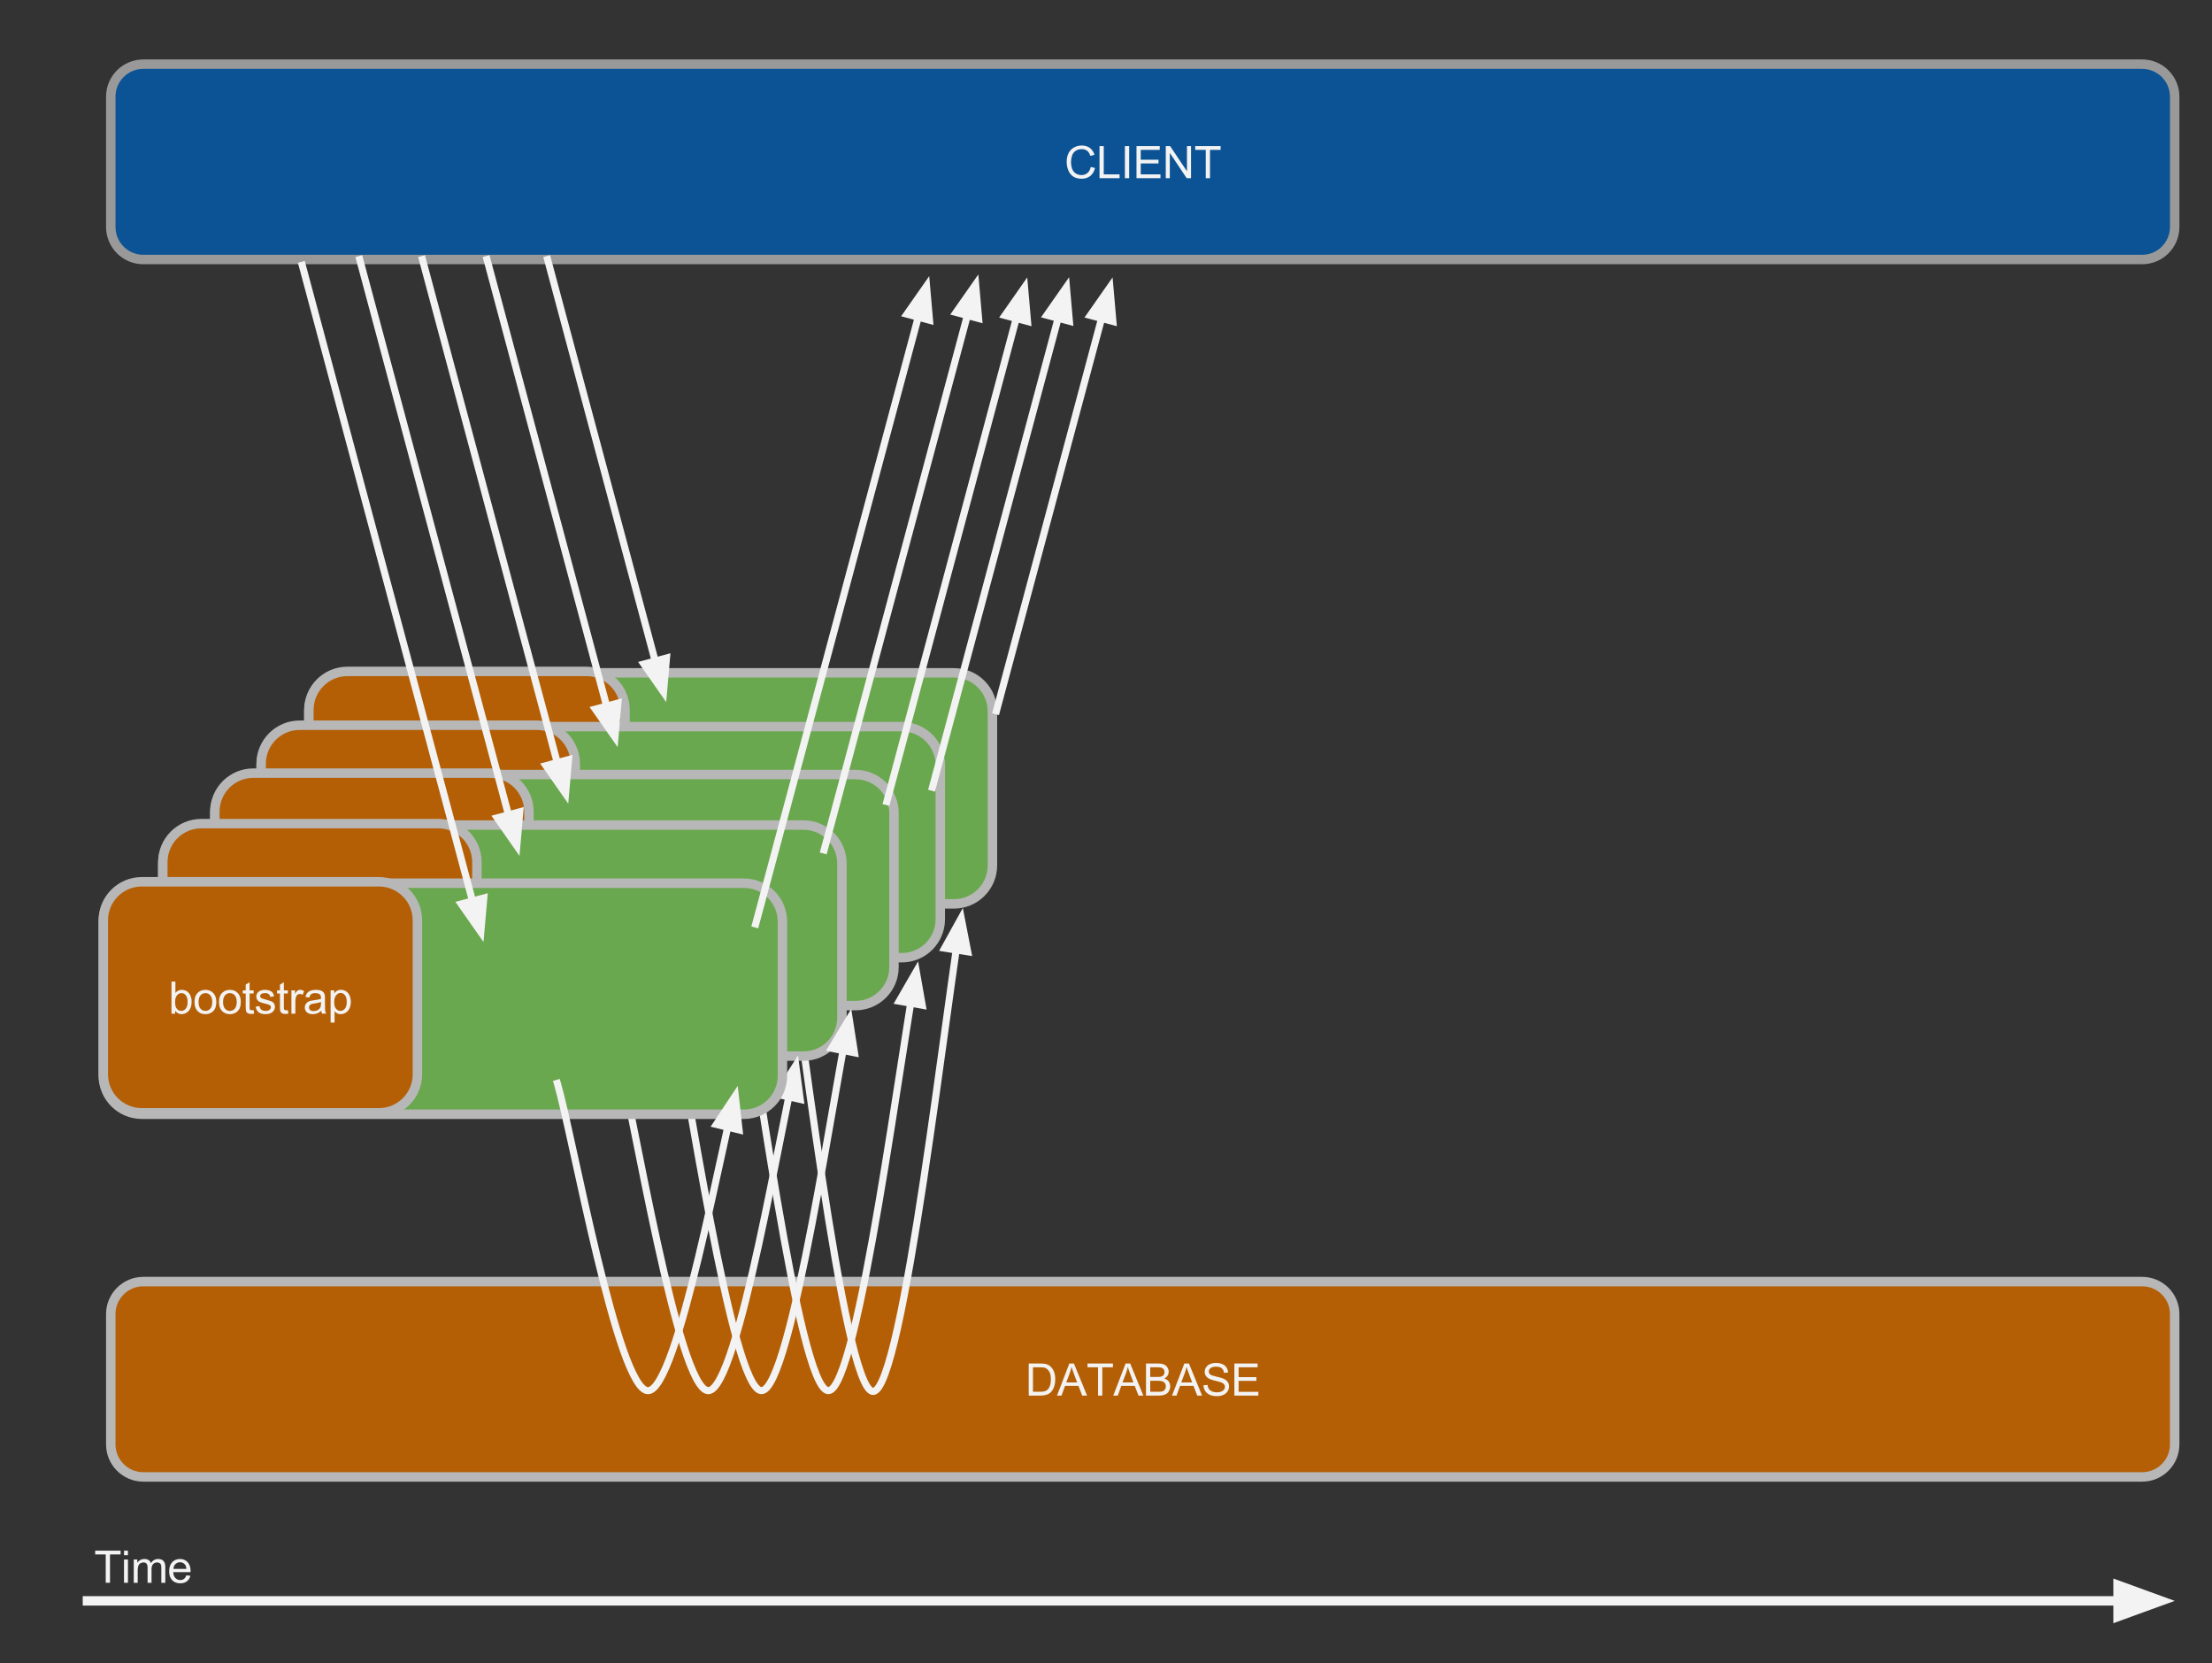 <?xml version="1.0" standalone="yes"?>

<svg version="1.1" viewBox="0.0 0.0 937.1 704.318" fill="none" stroke="none" stroke-linecap="square" stroke-miterlimit="10" xmlns="http://www.w3.org/2000/svg" xmlns:xlink="http://www.w3.org/1999/xlink"><rect x="0.0" y="0.0" width="937.1" height="704.318" fill="#333333" stroke="none"/><clipPath id="p.0"><path d="m0 0l937.1 0l0 704.318l-937.1 0l0 -704.318z" clip-rule="nonzero"></path></clipPath><g clip-path="url(#p.0)"><path fill="#000000" fill-opacity="0.0" d="m0 0l937.1 0l0 704.318l-937.1 0z" fill-rule="nonzero"></path><path fill="#b45f06" d="m46.929 556.57l0 0c0 -7.616 6.174 -13.79 13.79 -13.79l846.782 0c3.657 0 7.165 1.453 9.751 4.039c2.586 2.586 4.039 6.094 4.039 9.751l0 55.16c0 7.616 -6.174 13.79 -13.79 13.79l-846.782 0l0 0c-7.616 0 -13.79 -6.174 -13.79 -13.79z" fill-rule="nonzero"></path><path stroke="#b7b7b7" stroke-width="4.0" stroke-linejoin="round" stroke-linecap="butt" d="m46.929 556.57l0 0c0 -7.616 6.174 -13.79 13.79 -13.79l846.782 0c3.657 0 7.165 1.453 9.751 4.039c2.586 2.586 4.039 6.094 4.039 9.751l0 55.16c0 7.616 -6.174 13.79 -13.79 13.79l-846.782 0l0 0c-7.616 0 -13.79 -6.174 -13.79 -13.79z" fill-rule="nonzero"></path><path fill="#f3f3f3" d="m435.814 591.07l0 -13.594l4.688 0q1.578 0 2.422 0.188q1.156 0.266 1.984 0.969q1.078 0.922 1.609 2.344q0.531 1.406 0.531 3.219q0 1.547 -0.359 2.75q-0.359 1.188 -0.922 1.984q-0.562 0.781 -1.234 1.234q-0.672 0.438 -1.625 0.672q-0.953 0.234 -2.188 0.234l-4.906 0zm1.797 -1.609l2.906 0q1.344 0 2.109 -0.25q0.766 -0.25 1.219 -0.703q0.641 -0.641 1.0 -1.719q0.359 -1.078 0.359 -2.625q0 -2.125 -0.703 -3.266q-0.703 -1.156 -1.703 -1.547q-0.719 -0.281 -2.328 -0.281l-2.859 0l0 10.391zm10.176 1.609l5.234 -13.594l1.938 0l5.562 13.594l-2.047 0l-1.594 -4.125l-5.688 0l-1.484 4.125l-1.922 0zm3.922 -5.578l4.609 0l-1.406 -3.781q-0.656 -1.703 -0.969 -2.812q-0.266 1.312 -0.734 2.594l-1.5 4.0zm13.475 5.578l0 -12.0l-4.469 0l0 -1.594l10.766 0l0 1.594l-4.5 0l0 12.0l-1.797 0zm6.443 0l5.234 -13.594l1.938 0l5.562 13.594l-2.047 0l-1.594 -4.125l-5.688 0l-1.484 4.125l-1.922 0zm3.922 -5.578l4.609 0l-1.406 -3.781q-0.656 -1.703 -0.969 -2.812q-0.266 1.312 -0.734 2.594l-1.5 4.0zm9.944 5.578l0 -13.594l5.109 0q1.547 0 2.484 0.406q0.953 0.406 1.484 1.266q0.531 0.859 0.531 1.797q0 0.875 -0.469 1.656q-0.469 0.766 -1.438 1.234q1.234 0.359 1.891 1.234q0.672 0.875 0.672 2.062q0 0.953 -0.406 1.781q-0.391 0.812 -0.984 1.266q-0.594 0.438 -1.5 0.672q-0.891 0.219 -2.188 0.219l-5.188 0zm1.797 -7.891l2.938 0q1.203 0 1.719 -0.156q0.688 -0.203 1.031 -0.672q0.359 -0.469 0.359 -1.188q0 -0.672 -0.328 -1.188q-0.328 -0.516 -0.938 -0.703q-0.594 -0.203 -2.062 -0.203l-2.719 0l0 4.109zm0 6.281l3.391 0q0.875 0 1.219 -0.062q0.625 -0.109 1.047 -0.359q0.422 -0.266 0.688 -0.766q0.266 -0.5 0.266 -1.141q0 -0.766 -0.391 -1.328q-0.391 -0.562 -1.078 -0.781q-0.688 -0.234 -1.984 -0.234l-3.156 0l0 4.672zm9.225 1.609l5.234 -13.594l1.938 0l5.562 13.594l-2.047 0l-1.594 -4.125l-5.688 0l-1.484 4.125l-1.922 0zm3.922 -5.578l4.609 0l-1.406 -3.781q-0.656 -1.703 -0.969 -2.812q-0.266 1.312 -0.734 2.594l-1.5 4.0zm9.412 1.203l1.688 -0.141q0.125 1.016 0.562 1.672q0.438 0.656 1.359 1.062q0.938 0.406 2.094 0.406q1.031 0 1.812 -0.312q0.797 -0.312 1.188 -0.844q0.391 -0.531 0.391 -1.156q0 -0.641 -0.375 -1.109q-0.375 -0.484 -1.234 -0.812q-0.547 -0.219 -2.422 -0.656q-1.875 -0.453 -2.625 -0.859q-0.969 -0.516 -1.453 -1.266q-0.469 -0.75 -0.469 -1.688q0 -1.031 0.578 -1.922q0.594 -0.906 1.703 -1.359q1.125 -0.469 2.5 -0.469q1.516 0 2.672 0.484q1.156 0.484 1.766 1.438q0.625 0.938 0.672 2.141l-1.719 0.125q-0.141 -1.281 -0.953 -1.938q-0.797 -0.672 -2.359 -0.672q-1.625 0 -2.375 0.609q-0.75 0.594 -0.75 1.438q0 0.734 0.531 1.203q0.516 0.469 2.703 0.969q2.203 0.5 3.016 0.875q1.188 0.547 1.75 1.391q0.578 0.828 0.578 1.922q0 1.094 -0.625 2.062q-0.625 0.953 -1.797 1.484q-1.156 0.531 -2.609 0.531q-1.844 0 -3.094 -0.531q-1.25 -0.547 -1.969 -1.625q-0.703 -1.078 -0.734 -2.453zm13.084 4.375l0 -13.594l9.844 0l0 1.594l-8.047 0l0 4.172l7.531 0l0 1.594l-7.531 0l0 4.625l8.359 0l0 1.609l-10.156 0z" fill-rule="nonzero"></path><path fill="#000000" fill-opacity="0.0" d="m331.478 382.822c6.395 34.414 25.632 206.197 38.367 206.486c12.736 0.289 31.706 -170.624 38.047 -204.749" fill-rule="nonzero"></path><path stroke="#f3f3f3" stroke-width="3.0" stroke-linejoin="round" stroke-linecap="butt" d="m331.478 382.822c6.395 34.414 25.632 206.197 38.367 206.486c6.368 0.145 14.294 -42.511 21.422 -89.469c3.564 -23.479 6.927 -48.033 9.797 -68.851c1.435 -10.409 2.746 -19.883 3.896 -27.822l0.121 -0.828" fill-rule="evenodd"></path><path fill="#f3f3f3" stroke="#f3f3f3" stroke-width="3.0" stroke-linecap="butt" d="m409.975 403.112l-2.767 -14.221l-7.021 12.673z" fill-rule="evenodd"></path><path fill="#6aa84f" d="m130.852 301.273l0 0c0 -9.008 7.302 -16.31 16.31 -16.31l256.967 0c4.326 0 8.474 1.718 11.533 4.777c3.059 3.059 4.777 7.207 4.777 11.533l0 65.238c0 9.008 -7.302 16.31 -16.31 16.31l-256.967 0c-9.008 0 -16.31 -7.302 -16.31 -16.31z" fill-rule="nonzero"></path><path stroke="#b7b7b7" stroke-width="4.0" stroke-linejoin="round" stroke-linecap="butt" d="m130.852 301.273l0 0c0 -9.008 7.302 -16.31 16.31 -16.31l256.967 0c4.326 0 8.474 1.718 11.533 4.777c3.059 3.059 4.777 7.207 4.777 11.533l0 65.238c0 9.008 -7.302 16.31 -16.31 16.31l-256.967 0c-9.008 0 -16.31 -7.302 -16.31 -16.31z" fill-rule="nonzero"></path><path fill="#b45f06" d="m130.852 300.674l0 0c0 -9.008 7.302 -16.31 16.31 -16.31l101.316 0c4.326 0 8.474 1.718 11.533 4.777c3.059 3.059 4.777 7.207 4.777 11.533l0 65.238c0 9.008 -7.302 16.31 -16.31 16.31l-101.316 0c-9.008 0 -16.31 -7.302 -16.31 -16.31z" fill-rule="nonzero"></path><path stroke="#b7b7b7" stroke-width="4.0" stroke-linejoin="round" stroke-linecap="butt" d="m130.852 300.674l0 0c0 -9.008 7.302 -16.31 16.31 -16.31l101.316 0c4.326 0 8.474 1.718 11.533 4.777c3.059 3.059 4.777 7.207 4.777 11.533l0 65.238c0 9.008 -7.302 16.31 -16.31 16.31l-101.316 0c-9.008 0 -16.31 -7.302 -16.31 -16.31z" fill-rule="nonzero"></path><path fill="#f3f3f3" d="m161.724 340.213l-1.547 0l0 -13.594l1.656 0l0 4.844q1.062 -1.328 2.703 -1.328q0.906 0 1.719 0.375q0.812 0.359 1.328 1.031q0.531 0.656 0.828 1.594q0.297 0.938 0.297 2.0q0 2.531 -1.25 3.922q-1.25 1.375 -3.0 1.375q-1.75 0 -2.734 -1.453l0 1.234zm-0.016 -5.0q0 1.766 0.469 2.562q0.797 1.281 2.141 1.281q1.094 0 1.891 -0.938q0.797 -0.953 0.797 -2.844q0 -1.922 -0.766 -2.844q-0.766 -0.922 -1.844 -0.922q-1.094 0 -1.891 0.953q-0.797 0.953 -0.797 2.75zm8.219 0.078q0 -2.734 1.531 -4.062q1.266 -1.094 3.094 -1.094q2.031 0 3.312 1.344q1.297 1.328 1.297 3.672q0 1.906 -0.578 3.0q-0.562 1.078 -1.656 1.688q-1.078 0.594 -2.375 0.594q-2.062 0 -3.344 -1.328q-1.281 -1.328 -1.281 -3.812zm1.719 0q0 1.891 0.828 2.828q0.828 0.938 2.078 0.938q1.25 0 2.062 -0.938q0.828 -0.953 0.828 -2.891q0 -1.828 -0.828 -2.766q-0.828 -0.938 -2.062 -0.938q-1.25 0 -2.078 0.938q-0.828 0.938 -0.828 2.828zm8.657 0q0 -2.734 1.531 -4.062q1.266 -1.094 3.094 -1.094q2.031 0 3.312 1.344q1.297 1.328 1.297 3.672q0 1.906 -0.578 3.0q-0.562 1.078 -1.656 1.688q-1.078 0.594 -2.375 0.594q-2.062 0 -3.344 -1.328q-1.281 -1.328 -1.281 -3.812zm1.719 0q0 1.891 0.828 2.828q0.828 0.938 2.078 0.938q1.25 0 2.062 -0.938q0.828 -0.953 0.828 -2.891q0 -1.828 -0.828 -2.766q-0.828 -0.938 -2.062 -0.938q-1.25 0 -2.078 0.938q-0.828 0.938 -0.828 2.828zm12.938 3.422l0.234 1.484q-0.703 0.141 -1.266 0.141q-0.906 0 -1.406 -0.281q-0.5 -0.297 -0.703 -0.75q-0.203 -0.469 -0.203 -1.984l0 -5.656l-1.234 0l0 -1.312l1.234 0l0 -2.438l1.656 -1.0l0 3.438l1.688 0l0 1.312l-1.688 0l0 5.75q0 0.719 0.078 0.922q0.094 0.203 0.297 0.328q0.203 0.125 0.578 0.125q0.266 0 0.734 -0.078zm0.855 -1.438l1.656 -0.266q0.141 1.0 0.766 1.531q0.641 0.516 1.781 0.516q1.156 0 1.703 -0.469q0.562 -0.469 0.562 -1.094q0 -0.562 -0.484 -0.891q-0.344 -0.219 -1.703 -0.562q-1.844 -0.469 -2.562 -0.797q-0.703 -0.344 -1.078 -0.938q-0.359 -0.609 -0.359 -1.328q0 -0.656 0.297 -1.219q0.312 -0.562 0.828 -0.938q0.391 -0.281 1.062 -0.484q0.672 -0.203 1.438 -0.203q1.172 0 2.047 0.344q0.875 0.328 1.281 0.906q0.422 0.562 0.578 1.516l-1.625 0.219q-0.109 -0.75 -0.656 -1.172q-0.531 -0.438 -1.5 -0.438q-1.156 0 -1.641 0.391q-0.484 0.375 -0.484 0.875q0 0.328 0.203 0.594q0.203 0.266 0.641 0.438q0.25 0.094 1.469 0.438q1.766 0.469 2.469 0.766q0.703 0.297 1.094 0.875q0.406 0.578 0.406 1.438q0 0.828 -0.484 1.578q-0.484 0.734 -1.406 1.141q-0.922 0.391 -2.078 0.391q-1.922 0 -2.938 -0.797q-1.0 -0.797 -1.281 -2.359zm13.656 1.438l0.234 1.484q-0.703 0.141 -1.266 0.141q-0.906 0 -1.406 -0.281q-0.5 -0.297 -0.703 -0.75q-0.203 -0.469 -0.203 -1.984l0 -5.656l-1.234 0l0 -1.312l1.234 0l0 -2.438l1.656 -1.0l0 3.438l1.688 0l0 1.312l-1.688 0l0 5.75q0 0.719 0.078 0.922q0.094 0.203 0.297 0.328q0.203 0.125 0.578 0.125q0.266 0 0.734 -0.078zm1.511 1.5l0 -9.859l1.5 0l0 1.5q0.578 -1.047 1.062 -1.375q0.484 -0.344 1.078 -0.344q0.844 0 1.719 0.547l-0.578 1.547q-0.609 -0.359 -1.234 -0.359q-0.547 0 -0.984 0.328q-0.422 0.328 -0.609 0.906q-0.281 0.891 -0.281 1.953l0 5.156l-1.672 0zm12.666 -1.219q-0.938 0.797 -1.797 1.125q-0.859 0.312 -1.844 0.312q-1.609 0 -2.484 -0.781q-0.875 -0.797 -0.875 -2.031q0 -0.734 0.328 -1.328q0.328 -0.594 0.859 -0.953q0.531 -0.359 1.203 -0.547q0.5 -0.141 1.484 -0.25q2.031 -0.25 2.984 -0.578q0 -0.344 0 -0.438q0 -1.016 -0.469 -1.438q-0.641 -0.562 -1.906 -0.562q-1.172 0 -1.734 0.406q-0.562 0.406 -0.828 1.469l-1.641 -0.234q0.234 -1.047 0.734 -1.688q0.516 -0.641 1.469 -0.984q0.969 -0.359 2.25 -0.359q1.266 0 2.047 0.297q0.781 0.297 1.156 0.75q0.375 0.453 0.516 1.141q0.094 0.422 0.094 1.531l0 2.234q0 2.328 0.094 2.953q0.109 0.609 0.438 1.172l-1.75 0q-0.266 -0.516 -0.328 -1.219zm-0.141 -3.719q-0.906 0.359 -2.734 0.625q-1.031 0.141 -1.453 0.328q-0.422 0.188 -0.656 0.547q-0.234 0.359 -0.234 0.797q0 0.672 0.5 1.125q0.516 0.438 1.484 0.438q0.969 0 1.719 -0.422q0.75 -0.438 1.109 -1.156q0.266 -0.578 0.266 -1.672l0 -0.609zm4.079 8.719l0 -13.641l1.531 0l0 1.281q0.531 -0.75 1.203 -1.125q0.688 -0.375 1.641 -0.375q1.266 0 2.234 0.656q0.969 0.641 1.453 1.828q0.5 1.188 0.5 2.594q0 1.516 -0.547 2.734q-0.547 1.203 -1.578 1.844q-1.031 0.641 -2.172 0.641q-0.844 0 -1.516 -0.344q-0.656 -0.359 -1.078 -0.891l0 4.797l-1.672 0zm1.516 -8.656q0 1.906 0.766 2.812q0.781 0.906 1.875 0.906q1.109 0 1.891 -0.938q0.797 -0.938 0.797 -2.922q0 -1.875 -0.781 -2.812q-0.766 -0.938 -1.844 -0.938q-1.062 0 -1.891 1.0q-0.812 1.0 -0.812 2.891z" fill-rule="nonzero"></path><path fill="#6aa84f" d="m110.632 324.062l0 0c0 -9.008 7.302 -16.31 16.31 -16.31l255.096 0c4.326 0 8.474 1.718 11.533 4.777c3.059 3.059 4.777 7.207 4.777 11.533l0 65.238c0 9.008 -7.302 16.31 -16.31 16.31l-255.096 0c-9.008 0 -16.31 -7.302 -16.31 -16.31z" fill-rule="nonzero"></path><path stroke="#b7b7b7" stroke-width="4.0" stroke-linejoin="round" stroke-linecap="butt" d="m110.632 324.062l0 0c0 -9.008 7.302 -16.31 16.31 -16.31l255.096 0c4.326 0 8.474 1.718 11.533 4.777c3.059 3.059 4.777 7.207 4.777 11.533l0 65.238c0 9.008 -7.302 16.31 -16.31 16.31l-255.096 0c-9.008 0 -16.31 -7.302 -16.31 -16.31z" fill-rule="nonzero"></path><path fill="#b45f06" d="m110.632 323.463l0 0c0 -9.008 7.302 -16.31 16.31 -16.31l100.451 0c4.326 0 8.474 1.718 11.533 4.777c3.059 3.059 4.777 7.207 4.777 11.533l0 65.238c0 9.008 -7.302 16.31 -16.31 16.31l-100.451 0c-9.008 0 -16.31 -7.302 -16.31 -16.31z" fill-rule="nonzero"></path><path stroke="#b7b7b7" stroke-width="4.0" stroke-linejoin="round" stroke-linecap="butt" d="m110.632 323.463l0 0c0 -9.008 7.302 -16.31 16.31 -16.31l100.451 0c4.326 0 8.474 1.718 11.533 4.777c3.059 3.059 4.777 7.207 4.777 11.533l0 65.238c0 9.008 -7.302 16.31 -16.31 16.31l-100.451 0c-9.008 0 -16.31 -7.302 -16.31 -16.31z" fill-rule="nonzero"></path><path fill="#f3f3f3" d="m141.071 363.002l-1.547 0l0 -13.594l1.656 0l0 4.844q1.062 -1.328 2.703 -1.328q0.906 0 1.719 0.375q0.812 0.359 1.328 1.031q0.531 0.656 0.828 1.594q0.297 0.938 0.297 2.0q0 2.531 -1.25 3.922q-1.25 1.375 -3.0 1.375q-1.75 0 -2.734 -1.453l0 1.234zm-0.016 -5.0q0 1.766 0.469 2.562q0.797 1.281 2.141 1.281q1.094 0 1.891 -0.938q0.797 -0.953 0.797 -2.844q0 -1.922 -0.766 -2.844q-0.766 -0.922 -1.844 -0.922q-1.094 0 -1.891 0.953q-0.797 0.953 -0.797 2.75zm8.219 0.078q0 -2.734 1.531 -4.062q1.266 -1.094 3.094 -1.094q2.031 0 3.312 1.344q1.297 1.328 1.297 3.672q0 1.906 -0.578 3.0q-0.562 1.078 -1.656 1.688q-1.078 0.594 -2.375 0.594q-2.062 0 -3.344 -1.328q-1.281 -1.328 -1.281 -3.812zm1.719 0q0 1.891 0.828 2.828q0.828 0.938 2.078 0.938q1.25 0 2.062 -0.938q0.828 -0.953 0.828 -2.891q0 -1.828 -0.828 -2.766q-0.828 -0.938 -2.062 -0.938q-1.25 0 -2.078 0.938q-0.828 0.938 -0.828 2.828zm8.657 0q0 -2.734 1.531 -4.062q1.266 -1.094 3.094 -1.094q2.031 0 3.312 1.344q1.297 1.328 1.297 3.672q0 1.906 -0.578 3.0q-0.562 1.078 -1.656 1.688q-1.078 0.594 -2.375 0.594q-2.062 0 -3.344 -1.328q-1.281 -1.328 -1.281 -3.812zm1.719 0q0 1.891 0.828 2.828q0.828 0.938 2.078 0.938q1.25 0 2.062 -0.938q0.828 -0.953 0.828 -2.891q0 -1.828 -0.828 -2.766q-0.828 -0.938 -2.062 -0.938q-1.25 0 -2.078 0.938q-0.828 0.938 -0.828 2.828zm12.938 3.422l0.234 1.484q-0.703 0.141 -1.266 0.141q-0.906 0 -1.406 -0.281q-0.5 -0.297 -0.703 -0.75q-0.203 -0.469 -0.203 -1.984l0 -5.656l-1.234 0l0 -1.312l1.234 0l0 -2.438l1.656 -1.0l0 3.438l1.688 0l0 1.312l-1.688 0l0 5.75q0 0.719 0.078 0.922q0.094 0.203 0.297 0.328q0.203 0.125 0.578 0.125q0.266 0 0.734 -0.078zm0.855 -1.438l1.656 -0.266q0.141 1.0 0.766 1.531q0.641 0.516 1.781 0.516q1.156 0 1.703 -0.469q0.562 -0.469 0.562 -1.094q0 -0.562 -0.484 -0.891q-0.344 -0.219 -1.703 -0.562q-1.844 -0.469 -2.562 -0.797q-0.703 -0.344 -1.078 -0.938q-0.359 -0.609 -0.359 -1.328q0 -0.656 0.297 -1.219q0.312 -0.562 0.828 -0.938q0.391 -0.281 1.062 -0.484q0.672 -0.203 1.438 -0.203q1.172 0 2.047 0.344q0.875 0.328 1.281 0.906q0.422 0.562 0.578 1.516l-1.625 0.219q-0.109 -0.75 -0.656 -1.172q-0.531 -0.438 -1.5 -0.438q-1.156 0 -1.641 0.391q-0.484 0.375 -0.484 0.875q0 0.328 0.203 0.594q0.203 0.266 0.641 0.438q0.25 0.094 1.469 0.438q1.766 0.469 2.469 0.766q0.703 0.297 1.094 0.875q0.406 0.578 0.406 1.438q0 0.828 -0.484 1.578q-0.484 0.734 -1.406 1.141q-0.922 0.391 -2.078 0.391q-1.922 0 -2.938 -0.797q-1.0 -0.797 -1.281 -2.359zm13.656 1.438l0.234 1.484q-0.703 0.141 -1.266 0.141q-0.906 0 -1.406 -0.281q-0.5 -0.297 -0.703 -0.75q-0.203 -0.469 -0.203 -1.984l0 -5.656l-1.234 0l0 -1.312l1.234 0l0 -2.438l1.656 -1.0l0 3.438l1.688 0l0 1.312l-1.688 0l0 5.75q0 0.719 0.078 0.922q0.094 0.203 0.297 0.328q0.203 0.125 0.578 0.125q0.266 0 0.734 -0.078zm1.511 1.5l0 -9.859l1.5 0l0 1.5q0.578 -1.047 1.062 -1.375q0.484 -0.344 1.078 -0.344q0.844 0 1.719 0.547l-0.578 1.547q-0.609 -0.359 -1.234 -0.359q-0.547 0 -0.984 0.328q-0.422 0.328 -0.609 0.906q-0.281 0.891 -0.281 1.953l0 5.156l-1.672 0zm12.666 -1.219q-0.938 0.797 -1.797 1.125q-0.859 0.312 -1.844 0.312q-1.609 0 -2.484 -0.781q-0.875 -0.797 -0.875 -2.031q0 -0.734 0.328 -1.328q0.328 -0.594 0.859 -0.953q0.531 -0.359 1.203 -0.547q0.5 -0.141 1.484 -0.25q2.031 -0.25 2.984 -0.578q0 -0.344 0 -0.438q0 -1.016 -0.469 -1.438q-0.641 -0.562 -1.906 -0.562q-1.172 0 -1.734 0.406q-0.562 0.406 -0.828 1.469l-1.641 -0.234q0.234 -1.047 0.734 -1.688q0.516 -0.641 1.469 -0.984q0.969 -0.359 2.25 -0.359q1.266 0 2.047 0.297q0.781 0.297 1.156 0.75q0.375 0.453 0.516 1.141q0.094 0.422 0.094 1.531l0 2.234q0 2.328 0.094 2.953q0.109 0.609 0.438 1.172l-1.75 0q-0.266 -0.516 -0.328 -1.219zm-0.141 -3.719q-0.906 0.359 -2.734 0.625q-1.031 0.141 -1.453 0.328q-0.422 0.188 -0.656 0.547q-0.234 0.359 -0.234 0.797q0 0.672 0.5 1.125q0.516 0.438 1.484 0.438q0.969 0 1.719 -0.422q0.75 -0.438 1.109 -1.156q0.266 -0.578 0.266 -1.672l0 -0.609zm4.079 8.719l0 -13.641l1.531 0l0 1.281q0.531 -0.75 1.203 -1.125q0.688 -0.375 1.641 -0.375q1.266 0 2.234 0.656q0.969 0.641 1.453 1.828q0.5 1.188 0.5 2.594q0 1.516 -0.547 2.734q-0.547 1.203 -1.578 1.844q-1.031 0.641 -2.172 0.641q-0.844 0 -1.516 -0.344q-0.656 -0.359 -1.078 -0.891l0 4.797l-1.672 0zm1.516 -8.656q0 1.906 0.766 2.812q0.781 0.906 1.875 0.906q1.109 0 1.891 -0.938q0.797 -0.938 0.797 -2.922q0 -1.875 -0.781 -2.812q-0.766 -0.938 -1.844 -0.938q-1.062 0 -1.891 1.0q-0.812 1.0 -0.812 2.891z" fill-rule="nonzero"></path><path fill="#6aa84f" d="m91.016 344.351l0 0c0 -9.008 7.302 -16.31 16.31 -16.31l255.096 0c4.326 0 8.474 1.718 11.533 4.777c3.059 3.059 4.777 7.207 4.777 11.533l0 65.238c0 9.008 -7.302 16.31 -16.31 16.31l-255.096 0c-9.008 0 -16.31 -7.302 -16.31 -16.31z" fill-rule="nonzero"></path><path stroke="#b7b7b7" stroke-width="4.0" stroke-linejoin="round" stroke-linecap="butt" d="m91.016 344.351l0 0c0 -9.008 7.302 -16.31 16.31 -16.31l255.096 0c4.326 0 8.474 1.718 11.533 4.777c3.059 3.059 4.777 7.207 4.777 11.533l0 65.238c0 9.008 -7.302 16.31 -16.31 16.31l-255.096 0c-9.008 0 -16.31 -7.302 -16.31 -16.31z" fill-rule="nonzero"></path><path fill="#b45f06" d="m91.016 343.752l0 0c0 -9.008 7.302 -16.31 16.31 -16.31l100.451 0c4.326 0 8.474 1.718 11.533 4.777c3.059 3.059 4.777 7.207 4.777 11.533l0 65.238c0 9.008 -7.302 16.31 -16.31 16.31l-100.451 0c-9.008 0 -16.31 -7.302 -16.31 -16.31z" fill-rule="nonzero"></path><path stroke="#b7b7b7" stroke-width="4.0" stroke-linejoin="round" stroke-linecap="butt" d="m91.016 343.752l0 0c0 -9.008 7.302 -16.31 16.31 -16.31l100.451 0c4.326 0 8.474 1.718 11.533 4.777c3.059 3.059 4.777 7.207 4.777 11.533l0 65.238c0 9.008 -7.302 16.31 -16.31 16.31l-100.451 0c-9.008 0 -16.31 -7.302 -16.31 -16.31z" fill-rule="nonzero"></path><path fill="#f3f3f3" d="m121.455 383.291l-1.547 0l0 -13.594l1.656 0l0 4.844q1.062 -1.328 2.703 -1.328q0.906 0 1.719 0.375q0.812 0.359 1.328 1.031q0.531 0.656 0.828 1.594q0.297 0.938 0.297 2.0q0 2.531 -1.25 3.922q-1.25 1.375 -3.0 1.375q-1.75 0 -2.734 -1.453l0 1.234zm-0.016 -5.0q0 1.766 0.469 2.562q0.797 1.281 2.141 1.281q1.094 0 1.891 -0.938q0.797 -0.953 0.797 -2.844q0 -1.922 -0.766 -2.844q-0.766 -0.922 -1.844 -0.922q-1.094 0 -1.891 0.953q-0.797 0.953 -0.797 2.75zm8.219 0.078q0 -2.734 1.531 -4.062q1.266 -1.094 3.094 -1.094q2.031 0 3.312 1.344q1.297 1.328 1.297 3.672q0 1.906 -0.578 3.0q-0.562 1.078 -1.656 1.688q-1.078 0.594 -2.375 0.594q-2.062 0 -3.344 -1.328q-1.281 -1.328 -1.281 -3.812zm1.719 0q0 1.891 0.828 2.828q0.828 0.938 2.078 0.938q1.25 0 2.062 -0.938q0.828 -0.953 0.828 -2.891q0 -1.828 -0.828 -2.766q-0.828 -0.938 -2.062 -0.938q-1.25 0 -2.078 0.938q-0.828 0.938 -0.828 2.828zm8.657 0q0 -2.734 1.531 -4.062q1.266 -1.094 3.094 -1.094q2.031 0 3.312 1.344q1.297 1.328 1.297 3.672q0 1.906 -0.578 3.0q-0.562 1.078 -1.656 1.688q-1.078 0.594 -2.375 0.594q-2.062 0 -3.344 -1.328q-1.281 -1.328 -1.281 -3.812zm1.719 0q0 1.891 0.828 2.828q0.828 0.938 2.078 0.938q1.25 0 2.062 -0.938q0.828 -0.953 0.828 -2.891q0 -1.828 -0.828 -2.766q-0.828 -0.938 -2.062 -0.938q-1.25 0 -2.078 0.938q-0.828 0.938 -0.828 2.828zm12.938 3.422l0.234 1.484q-0.703 0.141 -1.266 0.141q-0.906 0 -1.406 -0.281q-0.5 -0.297 -0.703 -0.75q-0.203 -0.469 -0.203 -1.984l0 -5.656l-1.234 0l0 -1.312l1.234 0l0 -2.438l1.656 -1.0l0 3.438l1.688 0l0 1.312l-1.688 0l0 5.75q0 0.719 0.078 0.922q0.094 0.203 0.297 0.328q0.203 0.125 0.578 0.125q0.266 0 0.734 -0.078zm0.855 -1.438l1.656 -0.266q0.141 1.0 0.766 1.531q0.641 0.516 1.781 0.516q1.156 0 1.703 -0.469q0.562 -0.469 0.562 -1.094q0 -0.562 -0.484 -0.891q-0.344 -0.219 -1.703 -0.562q-1.844 -0.469 -2.562 -0.797q-0.703 -0.344 -1.078 -0.938q-0.359 -0.609 -0.359 -1.328q0 -0.656 0.297 -1.219q0.312 -0.562 0.828 -0.938q0.391 -0.281 1.062 -0.484q0.672 -0.203 1.438 -0.203q1.172 0 2.047 0.344q0.875 0.328 1.281 0.906q0.422 0.562 0.578 1.516l-1.625 0.219q-0.109 -0.75 -0.656 -1.172q-0.531 -0.438 -1.5 -0.438q-1.156 0 -1.641 0.391q-0.484 0.375 -0.484 0.875q0 0.328 0.203 0.594q0.203 0.266 0.641 0.438q0.25 0.094 1.469 0.438q1.766 0.469 2.469 0.766q0.703 0.297 1.094 0.875q0.406 0.578 0.406 1.438q0 0.828 -0.484 1.578q-0.484 0.734 -1.406 1.141q-0.922 0.391 -2.078 0.391q-1.922 0 -2.938 -0.797q-1.0 -0.797 -1.281 -2.359zm13.656 1.438l0.234 1.484q-0.703 0.141 -1.266 0.141q-0.906 0 -1.406 -0.281q-0.5 -0.297 -0.703 -0.75q-0.203 -0.469 -0.203 -1.984l0 -5.656l-1.234 0l0 -1.312l1.234 0l0 -2.438l1.656 -1.0l0 3.438l1.688 0l0 1.312l-1.688 0l0 5.75q0 0.719 0.078 0.922q0.094 0.203 0.297 0.328q0.203 0.125 0.578 0.125q0.266 0 0.734 -0.078zm1.511 1.5l0 -9.859l1.5 0l0 1.5q0.578 -1.047 1.062 -1.375q0.484 -0.344 1.078 -0.344q0.844 0 1.719 0.547l-0.578 1.547q-0.609 -0.359 -1.234 -0.359q-0.547 0 -0.984 0.328q-0.422 0.328 -0.609 0.906q-0.281 0.891 -0.281 1.953l0 5.156l-1.672 0zm12.666 -1.219q-0.938 0.797 -1.797 1.125q-0.859 0.312 -1.844 0.312q-1.609 0 -2.484 -0.781q-0.875 -0.797 -0.875 -2.031q0 -0.734 0.328 -1.328q0.328 -0.594 0.859 -0.953q0.531 -0.359 1.203 -0.547q0.5 -0.141 1.484 -0.25q2.031 -0.25 2.984 -0.578q0 -0.344 0 -0.438q0 -1.016 -0.469 -1.438q-0.641 -0.562 -1.906 -0.562q-1.172 0 -1.734 0.406q-0.562 0.406 -0.828 1.469l-1.641 -0.234q0.234 -1.047 0.734 -1.688q0.516 -0.641 1.469 -0.984q0.969 -0.359 2.25 -0.359q1.266 0 2.047 0.297q0.781 0.297 1.156 0.75q0.375 0.453 0.516 1.141q0.094 0.422 0.094 1.531l0 2.234q0 2.328 0.094 2.953q0.109 0.609 0.438 1.172l-1.75 0q-0.266 -0.516 -0.328 -1.219zm-0.141 -3.719q-0.906 0.359 -2.734 0.625q-1.031 0.141 -1.453 0.328q-0.422 0.188 -0.656 0.547q-0.234 0.359 -0.234 0.797q0 0.672 0.5 1.125q0.516 0.438 1.484 0.438q0.969 0 1.719 -0.422q0.75 -0.438 1.109 -1.156q0.266 -0.578 0.266 -1.672l0 -0.609zm4.079 8.719l0 -13.641l1.531 0l0 1.281q0.531 -0.75 1.203 -1.125q0.688 -0.375 1.641 -0.375q1.266 0 2.234 0.656q0.969 0.641 1.453 1.828q0.5 1.188 0.5 2.594q0 1.516 -0.547 2.734q-0.547 1.203 -1.578 1.844q-1.031 0.641 -2.172 0.641q-0.844 0 -1.516 -0.344q-0.656 -0.359 -1.078 -0.891l0 4.797l-1.672 0zm1.516 -8.656q0 1.906 0.766 2.812q0.781 0.906 1.875 0.906q1.109 0 1.891 -0.938q0.797 -0.938 0.797 -2.922q0 -1.875 -0.781 -2.812q-0.766 -0.938 -1.844 -0.938q-1.062 0 -1.891 1.0q-0.812 1.0 -0.812 2.891z" fill-rule="nonzero"></path><path fill="#6aa84f" d="m68.971 365.74l0 0c0 -9.008 7.302 -16.31 16.31 -16.31l255.096 0c4.326 0 8.474 1.718 11.533 4.777c3.059 3.059 4.777 7.207 4.777 11.533l0 65.238c0 9.008 -7.302 16.31 -16.31 16.31l-255.096 0c-9.008 0 -16.31 -7.302 -16.31 -16.31z" fill-rule="nonzero"></path><path stroke="#b7b7b7" stroke-width="4.0" stroke-linejoin="round" stroke-linecap="butt" d="m68.971 365.74l0 0c0 -9.008 7.302 -16.31 16.31 -16.31l255.096 0c4.326 0 8.474 1.718 11.533 4.777c3.059 3.059 4.777 7.207 4.777 11.533l0 65.238c0 9.008 -7.302 16.31 -16.31 16.31l-255.096 0c-9.008 0 -16.31 -7.302 -16.31 -16.31z" fill-rule="nonzero"></path><path fill="#b45f06" d="m68.971 365.142l0 0c0 -9.008 7.302 -16.31 16.31 -16.31l100.451 0c4.326 0 8.474 1.718 11.533 4.777c3.059 3.059 4.777 7.207 4.777 11.533l0 65.238c0 9.008 -7.302 16.31 -16.31 16.31l-100.451 0c-9.008 0 -16.31 -7.302 -16.31 -16.31z" fill-rule="nonzero"></path><path stroke="#b7b7b7" stroke-width="4.0" stroke-linejoin="round" stroke-linecap="butt" d="m68.971 365.142l0 0c0 -9.008 7.302 -16.31 16.31 -16.31l100.451 0c4.326 0 8.474 1.718 11.533 4.777c3.059 3.059 4.777 7.207 4.777 11.533l0 65.238c0 9.008 -7.302 16.31 -16.31 16.31l-100.451 0c-9.008 0 -16.31 -7.302 -16.31 -16.31z" fill-rule="nonzero"></path><path fill="#f3f3f3" d="m99.41 404.681l-1.547 0l0 -13.594l1.656 0l0 4.844q1.062 -1.328 2.703 -1.328q0.906 0 1.719 0.375q0.812 0.359 1.328 1.031q0.531 0.656 0.828 1.594q0.297 0.938 0.297 2.0q0 2.531 -1.25 3.922q-1.25 1.375 -3.0 1.375q-1.75 0 -2.734 -1.453l0 1.234zm-0.016 -5.0q0 1.766 0.469 2.562q0.797 1.281 2.141 1.281q1.094 0 1.891 -0.938q0.797 -0.953 0.797 -2.844q0 -1.922 -0.766 -2.844q-0.766 -0.922 -1.844 -0.922q-1.094 0 -1.891 0.953q-0.797 0.953 -0.797 2.75zm8.219 0.078q0 -2.734 1.531 -4.062q1.266 -1.094 3.094 -1.094q2.031 0 3.312 1.344q1.297 1.328 1.297 3.672q0 1.906 -0.578 3.0q-0.562 1.078 -1.656 1.688q-1.078 0.594 -2.375 0.594q-2.062 0 -3.344 -1.328q-1.281 -1.328 -1.281 -3.812zm1.719 0q0 1.891 0.828 2.828q0.828 0.938 2.078 0.938q1.25 0 2.062 -0.938q0.828 -0.953 0.828 -2.891q0 -1.828 -0.828 -2.766q-0.828 -0.938 -2.062 -0.938q-1.25 0 -2.078 0.938q-0.828 0.938 -0.828 2.828zm8.657 0q0 -2.734 1.531 -4.062q1.266 -1.094 3.094 -1.094q2.031 0 3.312 1.344q1.297 1.328 1.297 3.672q0 1.906 -0.578 3.0q-0.562 1.078 -1.656 1.688q-1.078 0.594 -2.375 0.594q-2.062 0 -3.344 -1.328q-1.281 -1.328 -1.281 -3.812zm1.719 0q0 1.891 0.828 2.828q0.828 0.938 2.078 0.938q1.25 0 2.062 -0.938q0.828 -0.953 0.828 -2.891q0 -1.828 -0.828 -2.766q-0.828 -0.938 -2.062 -0.938q-1.25 0 -2.078 0.938q-0.828 0.938 -0.828 2.828zm12.938 3.422l0.234 1.484q-0.703 0.141 -1.266 0.141q-0.906 0 -1.406 -0.281q-0.5 -0.297 -0.703 -0.75q-0.203 -0.469 -0.203 -1.984l0 -5.656l-1.234 0l0 -1.312l1.234 0l0 -2.438l1.656 -1.0l0 3.438l1.688 0l0 1.312l-1.688 0l0 5.75q0 0.719 0.078 0.922q0.094 0.203 0.297 0.328q0.203 0.125 0.578 0.125q0.266 0 0.734 -0.078zm0.855 -1.438l1.656 -0.266q0.141 1.0 0.766 1.531q0.641 0.516 1.781 0.516q1.156 0 1.703 -0.469q0.562 -0.469 0.562 -1.094q0 -0.562 -0.484 -0.891q-0.344 -0.219 -1.703 -0.562q-1.844 -0.469 -2.562 -0.797q-0.703 -0.344 -1.078 -0.938q-0.359 -0.609 -0.359 -1.328q0 -0.656 0.297 -1.219q0.312 -0.562 0.828 -0.938q0.391 -0.281 1.062 -0.484q0.672 -0.203 1.438 -0.203q1.172 0 2.047 0.344q0.875 0.328 1.281 0.906q0.422 0.562 0.578 1.516l-1.625 0.219q-0.109 -0.75 -0.656 -1.172q-0.531 -0.438 -1.5 -0.438q-1.156 0 -1.641 0.391q-0.484 0.375 -0.484 0.875q0 0.328 0.203 0.594q0.203 0.266 0.641 0.438q0.25 0.094 1.469 0.438q1.766 0.469 2.469 0.766q0.703 0.297 1.094 0.875q0.406 0.578 0.406 1.438q0 0.828 -0.484 1.578q-0.484 0.734 -1.406 1.141q-0.922 0.391 -2.078 0.391q-1.922 0 -2.938 -0.797q-1.0 -0.797 -1.281 -2.359zm13.656 1.438l0.234 1.484q-0.703 0.141 -1.266 0.141q-0.906 0 -1.406 -0.281q-0.5 -0.297 -0.703 -0.75q-0.203 -0.469 -0.203 -1.984l0 -5.656l-1.234 0l0 -1.312l1.234 0l0 -2.438l1.656 -1.0l0 3.438l1.688 0l0 1.312l-1.688 0l0 5.75q0 0.719 0.078 0.922q0.094 0.203 0.297 0.328q0.203 0.125 0.578 0.125q0.266 0 0.734 -0.078zm1.511 1.5l0 -9.859l1.5 0l0 1.5q0.578 -1.047 1.062 -1.375q0.484 -0.344 1.078 -0.344q0.844 0 1.719 0.547l-0.578 1.547q-0.609 -0.359 -1.234 -0.359q-0.547 0 -0.984 0.328q-0.422 0.328 -0.609 0.906q-0.281 0.891 -0.281 1.953l0 5.156l-1.672 0zm12.666 -1.219q-0.938 0.797 -1.797 1.125q-0.859 0.312 -1.844 0.312q-1.609 0 -2.484 -0.781q-0.875 -0.797 -0.875 -2.031q0 -0.734 0.328 -1.328q0.328 -0.594 0.859 -0.953q0.531 -0.359 1.203 -0.547q0.5 -0.141 1.484 -0.25q2.031 -0.25 2.984 -0.578q0 -0.344 0 -0.438q0 -1.016 -0.469 -1.438q-0.641 -0.562 -1.906 -0.562q-1.172 0 -1.734 0.406q-0.562 0.406 -0.828 1.469l-1.641 -0.234q0.234 -1.047 0.734 -1.688q0.516 -0.641 1.469 -0.984q0.969 -0.359 2.25 -0.359q1.266 0 2.047 0.297q0.781 0.297 1.156 0.75q0.375 0.453 0.516 1.141q0.094 0.422 0.094 1.531l0 2.234q0 2.328 0.094 2.953q0.109 0.609 0.438 1.172l-1.75 0q-0.266 -0.516 -0.328 -1.219zm-0.141 -3.719q-0.906 0.359 -2.734 0.625q-1.031 0.141 -1.453 0.328q-0.422 0.188 -0.656 0.547q-0.234 0.359 -0.234 0.797q0 0.672 0.5 1.125q0.516 0.438 1.484 0.438q0.969 0 1.719 -0.422q0.75 -0.438 1.109 -1.156q0.266 -0.578 0.266 -1.672l0 -0.609zm4.079 8.719l0 -13.641l1.531 0l0 1.281q0.531 -0.75 1.203 -1.125q0.688 -0.375 1.641 -0.375q1.266 0 2.234 0.656q0.969 0.641 1.453 1.828q0.5 1.188 0.5 2.594q0 1.516 -0.547 2.734q-0.547 1.203 -1.578 1.844q-1.031 0.641 -2.172 0.641q-0.844 0 -1.516 -0.344q-0.656 -0.359 -1.078 -0.891l0 4.797l-1.672 0zm1.516 -8.656q0 1.906 0.766 2.812q0.781 0.906 1.875 0.906q1.109 0 1.891 -0.938q0.797 -0.938 0.797 -2.922q0 -1.875 -0.781 -2.812q-0.766 -0.938 -1.844 -0.938q-1.062 0 -1.891 1.0q-0.812 1.0 -0.812 2.891z" fill-rule="nonzero"></path><path fill="#000000" fill-opacity="0.0" d="m37.05 678.01l884.252 0" fill-rule="nonzero"></path><path stroke="#f3f3f3" stroke-width="4.0" stroke-linejoin="round" stroke-linecap="butt" d="m37.05 678.01l860.252 0" fill-rule="evenodd"></path><path fill="#f3f3f3" stroke="#f3f3f3" stroke-width="4.0" stroke-linecap="butt" d="m897.302 684.617l18.152 -6.607l-18.152 -6.607z" fill-rule="evenodd"></path><path fill="#000000" fill-opacity="0.0" d="m30.874 643.43l164.252 0l0 41.984l-164.252 0z" fill-rule="nonzero"></path><path fill="#f3f3f3" d="m44.796 670.35l0 -12.0l-4.469 0l0 -1.594l10.766 0l0 1.594l-4.5 0l0 12.0l-1.797 0zm7.74 -11.688l0 -1.906l1.672 0l0 1.906l-1.672 0zm0 11.688l0 -9.859l1.672 0l0 9.859l-1.672 0zm4.129 0l0 -9.859l1.5 0l0 1.391q0.453 -0.719 1.219 -1.156q0.781 -0.453 1.766 -0.453q1.094 0 1.797 0.453q0.703 0.453 0.984 1.281q1.172 -1.734 3.047 -1.734q1.469 0 2.25 0.812q0.797 0.812 0.797 2.5l0 6.766l-1.672 0l0 -6.203q0 -1.0 -0.156 -1.438q-0.156 -0.453 -0.594 -0.719q-0.422 -0.266 -1.0 -0.266q-1.031 0 -1.719 0.688q-0.688 0.688 -0.688 2.219l0 5.719l-1.672 0l0 -6.406q0 -1.109 -0.406 -1.656q-0.406 -0.562 -1.344 -0.562q-0.703 0 -1.312 0.375q-0.594 0.359 -0.859 1.078q-0.266 0.719 -0.266 2.062l0 5.109l-1.672 0zm22.291 -3.172l1.719 0.219q-0.406 1.5 -1.516 2.344q-1.094 0.828 -2.812 0.828q-2.156 0 -3.422 -1.328q-1.266 -1.328 -1.266 -3.734q0 -2.484 1.266 -3.859q1.281 -1.375 3.328 -1.375q1.984 0 3.234 1.344q1.25 1.344 1.25 3.797q0 0.141 -0.016 0.438l-7.344 0q0.094 1.625 0.922 2.484q0.828 0.859 2.062 0.859q0.906 0 1.547 -0.469q0.656 -0.484 1.047 -1.547zm-5.484 -2.703l5.5 0q-0.109 -1.234 -0.625 -1.859q-0.797 -0.969 -2.078 -0.969q-1.141 0 -1.938 0.781q-0.781 0.766 -0.859 2.047z" fill-rule="nonzero"></path><path fill="#0b5394" d="m46.929 40.961l0 0c0 -7.616 6.174 -13.79 13.79 -13.79l846.782 0c3.657 0 7.165 1.453 9.751 4.039c2.586 2.586 4.039 6.094 4.039 9.751l0 55.16c0 7.616 -6.174 13.79 -13.79 13.79l-846.782 0l0 0c-7.616 0 -13.79 -6.174 -13.79 -13.79z" fill-rule="nonzero"></path><path stroke="#999999" stroke-width="4.0" stroke-linejoin="round" stroke-linecap="butt" d="m46.929 40.961l0 0c0 -7.616 6.174 -13.79 13.79 -13.79l846.782 0c3.657 0 7.165 1.453 9.751 4.039c2.586 2.586 4.039 6.094 4.039 9.751l0 55.16c0 7.616 -6.174 13.79 -13.79 13.79l-846.782 0l0 0c-7.616 0 -13.79 -6.174 -13.79 -13.79z" fill-rule="nonzero"></path><path fill="#f3f3f3" d="m462.11 70.695l1.797 0.453q-0.562 2.219 -2.031 3.391q-1.469 1.156 -3.594 1.156q-2.203 0 -3.578 -0.891q-1.375 -0.906 -2.094 -2.594q-0.719 -1.703 -0.719 -3.656q0 -2.125 0.797 -3.703q0.812 -1.578 2.312 -2.391q1.5 -0.828 3.297 -0.828q2.047 0 3.438 1.047q1.391 1.031 1.938 2.906l-1.766 0.422q-0.469 -1.484 -1.375 -2.156q-0.906 -0.688 -2.266 -0.688q-1.562 0 -2.625 0.75q-1.047 0.75 -1.484 2.031q-0.422 1.266 -0.422 2.609q0 1.734 0.5 3.031q0.516 1.281 1.578 1.922q1.078 0.641 2.312 0.641q1.516 0 2.562 -0.859q1.047 -0.875 1.422 -2.594zm3.692 4.766l0 -13.594l1.797 0l0 11.984l6.703 0l0 1.609l-8.5 0zm10.751 0l0 -13.594l1.812 0l0 13.594l-1.812 0zm4.918 0l0 -13.594l9.844 0l0 1.594l-8.047 0l0 4.172l7.531 0l0 1.594l-7.531 0l0 4.625l8.359 0l0 1.609l-10.156 0zm12.397 0l0 -13.594l1.844 0l7.141 10.672l0 -10.672l1.719 0l0 13.594l-1.844 0l-7.141 -10.688l0 10.688l-1.719 0zm16.942 0l0 -12.0l-4.469 0l0 -1.594l10.766 0l0 1.594l-4.5 0l0 12.0l-1.797 0z" fill-rule="nonzero"></path><path fill="#000000" fill-opacity="0.0" d="m284.207 425.9c6.395 27.178 25.632 162.841 38.367 163.07c12.736 0.229 31.706 -134.748 38.047 -161.698" fill-rule="nonzero"></path><path stroke="#f3f3f3" stroke-width="3.0" stroke-linejoin="round" stroke-linecap="butt" d="m284.207 425.9c6.395 27.178 25.632 162.841 38.367 163.07c6.368 0.114 14.294 -33.573 21.422 -70.657c3.564 -18.542 6.927 -37.934 9.797 -54.374c0.717 -4.11 1.404 -8.036 2.055 -11.717c0.325 -1.841 0.642 -3.621 0.949 -5.332l0.353 -1.955" fill-rule="evenodd"></path><path fill="#f3f3f3" stroke="#f3f3f3" stroke-width="3.0" stroke-linecap="butt" d="m362.011 445.89l-2.235 -14.315l-7.489 12.402z" fill-rule="evenodd"></path><path fill="#000000" fill-opacity="0.0" d="m261.661 445.785c6.395 23.866 25.632 142.993 38.367 143.194c12.736 0.201 31.706 -118.325 38.047 -141.989" fill-rule="nonzero"></path><path stroke="#f3f3f3" stroke-width="3.0" stroke-linejoin="round" stroke-linecap="butt" d="m261.661 445.785c6.395 23.866 25.632 142.993 38.367 143.194c6.368 0.1 14.294 -29.481 21.422 -62.045c3.564 -16.282 6.927 -33.31 9.797 -47.747c0.717 -3.609 1.404 -7.056 2.055 -10.289l0.879 -4.335" fill-rule="evenodd"></path><path fill="#f3f3f3" stroke="#f3f3f3" stroke-width="3.0" stroke-linecap="butt" d="m339.018 465.635l-1.891 -14.364l-7.784 12.219z" fill-rule="evenodd"></path><path fill="#000000" fill-opacity="0.0" d="m312.528 405.609c6.395 30.56 25.632 183.103 38.367 183.36c12.736 0.257 31.706 -151.515 38.047 -181.818" fill-rule="nonzero"></path><path stroke="#f3f3f3" stroke-width="3.0" stroke-linejoin="round" stroke-linecap="butt" d="m312.528 405.609c6.395 30.56 25.632 183.103 38.367 183.36c6.368 0.129 14.294 -37.75 21.422 -79.449c3.564 -20.849 6.927 -42.654 9.797 -61.14c0.717 -4.621 1.404 -9.036 2.055 -13.175c0.325 -2.07 0.642 -4.071 0.949 -5.996c0.154 -0.962 0.305 -1.905 0.453 -2.828l0.244 -1.504" fill-rule="evenodd"></path><path fill="#f3f3f3" stroke="#f3f3f3" stroke-width="3.0" stroke-linecap="butt" d="m390.694 425.739l-2.514 -14.268l-7.246 12.546z" fill-rule="evenodd"></path><path fill="#6aa84f" d="m43.761 390.363l0 0c0 -9.008 7.302 -16.31 16.31 -16.31l255.096 0c4.326 0 8.474 1.718 11.533 4.777c3.059 3.059 4.777 7.207 4.777 11.533l0 65.238c0 9.008 -7.302 16.31 -16.31 16.31l-255.096 0c-9.008 0 -16.31 -7.302 -16.31 -16.31z" fill-rule="nonzero"></path><path stroke="#b7b7b7" stroke-width="4.0" stroke-linejoin="round" stroke-linecap="butt" d="m43.761 390.363l0 0c0 -9.008 7.302 -16.31 16.31 -16.31l255.096 0c4.326 0 8.474 1.718 11.533 4.777c3.059 3.059 4.777 7.207 4.777 11.533l0 65.238c0 9.008 -7.302 16.31 -16.31 16.31l-255.096 0c-9.008 0 -16.31 -7.302 -16.31 -16.31z" fill-rule="nonzero"></path><path fill="#b45f06" d="m43.761 389.764l0 0c0 -9.008 7.302 -16.31 16.31 -16.31l100.451 0c4.326 0 8.474 1.718 11.533 4.777c3.059 3.059 4.777 7.207 4.777 11.533l0 65.238c0 9.008 -7.302 16.31 -16.31 16.31l-100.451 0c-9.008 0 -16.31 -7.302 -16.31 -16.31z" fill-rule="nonzero"></path><path stroke="#b7b7b7" stroke-width="4.0" stroke-linejoin="round" stroke-linecap="butt" d="m43.761 389.764l0 0c0 -9.008 7.302 -16.31 16.31 -16.31l100.451 0c4.326 0 8.474 1.718 11.533 4.777c3.059 3.059 4.777 7.207 4.777 11.533l0 65.238c0 9.008 -7.302 16.31 -16.31 16.31l-100.451 0c-9.008 0 -16.31 -7.302 -16.31 -16.31z" fill-rule="nonzero"></path><path fill="#f3f3f3" d="m74.201 429.304l-1.547 0l0 -13.594l1.656 0l0 4.844q1.062 -1.328 2.703 -1.328q0.906 0 1.719 0.375q0.812 0.359 1.328 1.031q0.531 0.656 0.828 1.594q0.297 0.938 0.297 2.0q0 2.531 -1.25 3.922q-1.25 1.375 -3.0 1.375q-1.75 0 -2.734 -1.453l0 1.234zm-0.016 -5.0q0 1.766 0.469 2.562q0.797 1.281 2.141 1.281q1.094 0 1.891 -0.938q0.797 -0.953 0.797 -2.844q0 -1.922 -0.766 -2.844q-0.766 -0.922 -1.844 -0.922q-1.094 0 -1.891 0.953q-0.797 0.953 -0.797 2.75zm8.219 0.078q0 -2.734 1.531 -4.062q1.266 -1.094 3.094 -1.094q2.031 0 3.312 1.344q1.297 1.328 1.297 3.672q0 1.906 -0.578 3.0q-0.562 1.078 -1.656 1.688q-1.078 0.594 -2.375 0.594q-2.062 0 -3.344 -1.328q-1.281 -1.328 -1.281 -3.812zm1.719 0q0 1.891 0.828 2.828q0.828 0.938 2.078 0.938q1.25 0 2.062 -0.938q0.828 -0.953 0.828 -2.891q0 -1.828 -0.828 -2.766q-0.828 -0.938 -2.062 -0.938q-1.25 0 -2.078 0.938q-0.828 0.938 -0.828 2.828zm8.657 0q0 -2.734 1.531 -4.062q1.266 -1.094 3.094 -1.094q2.031 0 3.312 1.344q1.297 1.328 1.297 3.672q0 1.906 -0.578 3.0q-0.562 1.078 -1.656 1.688q-1.078 0.594 -2.375 0.594q-2.062 0 -3.344 -1.328q-1.281 -1.328 -1.281 -3.812zm1.719 0q0 1.891 0.828 2.828q0.828 0.938 2.078 0.938q1.25 0 2.062 -0.938q0.828 -0.953 0.828 -2.891q0 -1.828 -0.828 -2.766q-0.828 -0.938 -2.062 -0.938q-1.25 0 -2.078 0.938q-0.828 0.938 -0.828 2.828zm12.938 3.422l0.234 1.484q-0.703 0.141 -1.266 0.141q-0.906 0 -1.406 -0.281q-0.5 -0.297 -0.703 -0.75q-0.203 -0.469 -0.203 -1.984l0 -5.656l-1.234 0l0 -1.312l1.234 0l0 -2.438l1.656 -1.0l0 3.438l1.688 0l0 1.312l-1.688 0l0 5.75q0 0.719 0.078 0.922q0.094 0.203 0.297 0.328q0.203 0.125 0.578 0.125q0.266 0 0.734 -0.078zm0.855 -1.438l1.656 -0.266q0.141 1.0 0.766 1.531q0.641 0.516 1.781 0.516q1.156 0 1.703 -0.469q0.562 -0.469 0.562 -1.094q0 -0.562 -0.484 -0.891q-0.344 -0.219 -1.703 -0.562q-1.844 -0.469 -2.562 -0.797q-0.703 -0.344 -1.078 -0.938q-0.359 -0.609 -0.359 -1.328q0 -0.656 0.297 -1.219q0.312 -0.562 0.828 -0.938q0.391 -0.281 1.062 -0.484q0.672 -0.203 1.438 -0.203q1.172 0 2.047 0.344q0.875 0.328 1.281 0.906q0.422 0.562 0.578 1.516l-1.625 0.219q-0.109 -0.75 -0.656 -1.172q-0.531 -0.438 -1.5 -0.438q-1.156 0 -1.641 0.391q-0.484 0.375 -0.484 0.875q0 0.328 0.203 0.594q0.203 0.266 0.641 0.438q0.25 0.094 1.469 0.438q1.766 0.469 2.469 0.766q0.703 0.297 1.094 0.875q0.406 0.578 0.406 1.438q0 0.828 -0.484 1.578q-0.484 0.734 -1.406 1.141q-0.922 0.391 -2.078 0.391q-1.922 0 -2.938 -0.797q-1.0 -0.797 -1.281 -2.359zm13.656 1.438l0.234 1.484q-0.703 0.141 -1.266 0.141q-0.906 0 -1.406 -0.281q-0.5 -0.297 -0.703 -0.75q-0.203 -0.469 -0.203 -1.984l0 -5.656l-1.234 0l0 -1.312l1.234 0l0 -2.438l1.656 -1.0l0 3.438l1.688 0l0 1.312l-1.688 0l0 5.75q0 0.719 0.078 0.922q0.094 0.203 0.297 0.328q0.203 0.125 0.578 0.125q0.266 0 0.734 -0.078zm1.511 1.5l0 -9.859l1.5 0l0 1.5q0.578 -1.047 1.062 -1.375q0.484 -0.344 1.078 -0.344q0.844 0 1.719 0.547l-0.578 1.547q-0.609 -0.359 -1.234 -0.359q-0.547 0 -0.984 0.328q-0.422 0.328 -0.609 0.906q-0.281 0.891 -0.281 1.953l0 5.156l-1.672 0zm12.666 -1.219q-0.938 0.797 -1.797 1.125q-0.859 0.312 -1.844 0.312q-1.609 0 -2.484 -0.781q-0.875 -0.797 -0.875 -2.031q0 -0.734 0.328 -1.328q0.328 -0.594 0.859 -0.953q0.531 -0.359 1.203 -0.547q0.5 -0.141 1.484 -0.25q2.031 -0.25 2.984 -0.578q0 -0.344 0 -0.438q0 -1.016 -0.469 -1.438q-0.641 -0.562 -1.906 -0.562q-1.172 0 -1.734 0.406q-0.562 0.406 -0.828 1.469l-1.641 -0.234q0.234 -1.047 0.734 -1.688q0.516 -0.641 1.469 -0.984q0.969 -0.359 2.25 -0.359q1.266 0 2.047 0.297q0.781 0.297 1.156 0.75q0.375 0.453 0.516 1.141q0.094 0.422 0.094 1.531l0 2.234q0 2.328 0.094 2.953q0.109 0.609 0.438 1.172l-1.75 0q-0.266 -0.516 -0.328 -1.219zm-0.141 -3.719q-0.906 0.359 -2.734 0.625q-1.031 0.141 -1.453 0.328q-0.422 0.188 -0.656 0.547q-0.234 0.359 -0.234 0.797q0 0.672 0.5 1.125q0.516 0.438 1.484 0.438q0.969 0 1.719 -0.422q0.75 -0.438 1.109 -1.156q0.266 -0.578 0.266 -1.672l0 -0.609zm4.079 8.719l0 -13.641l1.531 0l0 1.281q0.531 -0.75 1.203 -1.125q0.688 -0.375 1.641 -0.375q1.266 0 2.234 0.656q0.969 0.641 1.453 1.828q0.5 1.188 0.5 2.594q0 1.516 -0.547 2.734q-0.547 1.203 -1.578 1.844q-1.031 0.641 -2.172 0.641q-0.844 0 -1.516 -0.344q-0.656 -0.359 -1.078 -0.891l0 4.797l-1.672 0zm1.516 -8.656q0 1.906 0.766 2.812q0.781 0.906 1.875 0.906q1.109 0 1.891 -0.938q0.797 -0.938 0.797 -2.922q0 -1.875 -0.781 -2.812q-0.766 -0.938 -1.844 -0.938q-1.062 0 -1.891 1.0q-0.812 1.0 -0.812 2.891z" fill-rule="nonzero"></path><path fill="#000000" fill-opacity="0.0" d="m128.047 112.354l76.787 286.614" fill-rule="nonzero"></path><path stroke="#f3f3f3" stroke-width="3.0" stroke-linejoin="round" stroke-linecap="butt" d="m128.047 112.354l72.129 269.227" fill-rule="evenodd"></path><path fill="#f3f3f3" stroke="#f3f3f3" stroke-width="3.0" stroke-linecap="butt" d="m195.39 382.864l8.31 11.868l1.263 -14.433z" fill-rule="evenodd"></path><path fill="#000000" fill-opacity="0.0" d="m152.394 109.911l67.685 252.567" fill-rule="nonzero"></path><path stroke="#f3f3f3" stroke-width="3.0" stroke-linejoin="round" stroke-linecap="butt" d="m152.394 109.911l63.026 235.18" fill-rule="evenodd"></path><path fill="#f3f3f3" stroke="#f3f3f3" stroke-width="3.0" stroke-linecap="butt" d="m210.633 346.374l8.31 11.868l1.262 -14.433z" fill-rule="evenodd"></path><path fill="#000000" fill-opacity="0.0" d="m178.971 109.911l61.764 230.457" fill-rule="nonzero"></path><path stroke="#f3f3f3" stroke-width="3.0" stroke-linejoin="round" stroke-linecap="butt" d="m178.971 109.911l57.104 213.07" fill-rule="evenodd"></path><path fill="#f3f3f3" stroke="#f3f3f3" stroke-width="3.0" stroke-linecap="butt" d="m231.289 324.264l8.311 11.867l1.262 -14.433z" fill-rule="evenodd"></path><path fill="#000000" fill-opacity="0.0" d="m206.322 109.912l55.339 206.52" fill-rule="nonzero"></path><path stroke="#f3f3f3" stroke-width="3.0" stroke-linejoin="round" stroke-linecap="butt" d="m206.322 109.912l50.68 189.133" fill-rule="evenodd"></path><path fill="#f3f3f3" stroke="#f3f3f3" stroke-width="3.0" stroke-linecap="butt" d="m252.215 300.327l8.31 11.868l1.263 -14.433z" fill-rule="evenodd"></path><path fill="#000000" fill-opacity="0.0" d="m231.989 109.912l50.236 187.433" fill-rule="nonzero"></path><path stroke="#f3f3f3" stroke-width="3.0" stroke-linejoin="round" stroke-linecap="butt" d="m231.989 109.912l45.576 170.047" fill-rule="evenodd"></path><path fill="#f3f3f3" stroke="#f3f3f3" stroke-width="3.0" stroke-linecap="butt" d="m272.779 281.241l8.311 11.867l1.262 -14.433z" fill-rule="evenodd"></path><path fill="#000000" fill-opacity="0.0" d="m236.113 458.806c6.395 21.696 25.632 129.995 38.367 130.178c12.736 0.183 31.706 -107.569 38.047 -129.083" fill-rule="nonzero"></path><path stroke="#f3f3f3" stroke-width="3.0" stroke-linejoin="round" stroke-linecap="butt" d="m236.113 458.806c6.395 21.696 25.632 129.995 38.367 130.178c6.368 0.091 14.294 -26.801 21.422 -56.405c3.564 -14.802 6.927 -30.282 9.797 -43.406c0.717 -3.281 1.404 -6.415 2.055 -9.354l0.54 -2.422" fill-rule="evenodd"></path><path fill="#f3f3f3" stroke="#f3f3f3" stroke-width="3.0" stroke-linecap="butt" d="m313.109 478.562l-1.613 -14.398l-8.019 12.066z" fill-rule="evenodd"></path><path fill="#000000" fill-opacity="0.0" d="m320.145 391.317l73.512 -274.362" fill-rule="nonzero"></path><path stroke="#f3f3f3" stroke-width="3.0" stroke-linejoin="round" stroke-linecap="butt" d="m320.145 391.317l68.853 -256.975" fill-rule="evenodd"></path><path fill="#f3f3f3" stroke="#f3f3f3" stroke-width="3.0" stroke-linecap="butt" d="m393.784 135.624l-1.263 -14.433l-8.31 11.868z" fill-rule="evenodd"></path><path fill="#000000" fill-opacity="0.0" d="m349.139 360.01l65.323 -243.78" fill-rule="nonzero"></path><path stroke="#f3f3f3" stroke-width="3.0" stroke-linejoin="round" stroke-linecap="butt" d="m349.139 360.01l60.664 -226.393" fill-rule="evenodd"></path><path fill="#f3f3f3" stroke="#f3f3f3" stroke-width="3.0" stroke-linecap="butt" d="m414.589 134.9l-1.263 -14.433l-8.31 11.868z" fill-rule="evenodd"></path><path fill="#000000" fill-opacity="0.0" d="m375.717 339.475l59.465 -221.984" fill-rule="nonzero"></path><path stroke="#f3f3f3" stroke-width="3.0" stroke-linejoin="round" stroke-linecap="butt" d="m375.717 339.475l54.807 -204.597" fill-rule="evenodd"></path><path fill="#f3f3f3" stroke="#f3f3f3" stroke-width="3.0" stroke-linecap="butt" d="m435.31 136.16l-1.264 -14.433l-8.309 11.868z" fill-rule="evenodd"></path><path fill="#000000" fill-opacity="0.0" d="m395.031 333.428l57.89 -216.031" fill-rule="nonzero"></path><path stroke="#f3f3f3" stroke-width="3.0" stroke-linejoin="round" stroke-linecap="butt" d="m395.031 333.428l53.231 -198.645" fill-rule="evenodd"></path><path fill="#f3f3f3" stroke="#f3f3f3" stroke-width="3.0" stroke-linecap="butt" d="m453.049 136.065l-1.262 -14.433l-8.31 11.868z" fill-rule="evenodd"></path><path fill="#000000" fill-opacity="0.0" d="m422.144 301.039l49.197 -183.559" fill-rule="nonzero"></path><path stroke="#f3f3f3" stroke-width="3.0" stroke-linejoin="round" stroke-linecap="butt" d="m422.144 301.039l44.537 -166.173" fill-rule="evenodd"></path><path fill="#f3f3f3" stroke="#f3f3f3" stroke-width="3.0" stroke-linecap="butt" d="m471.468 136.149l-1.262 -14.433l-8.311 11.867z" fill-rule="evenodd"></path></g></svg>

